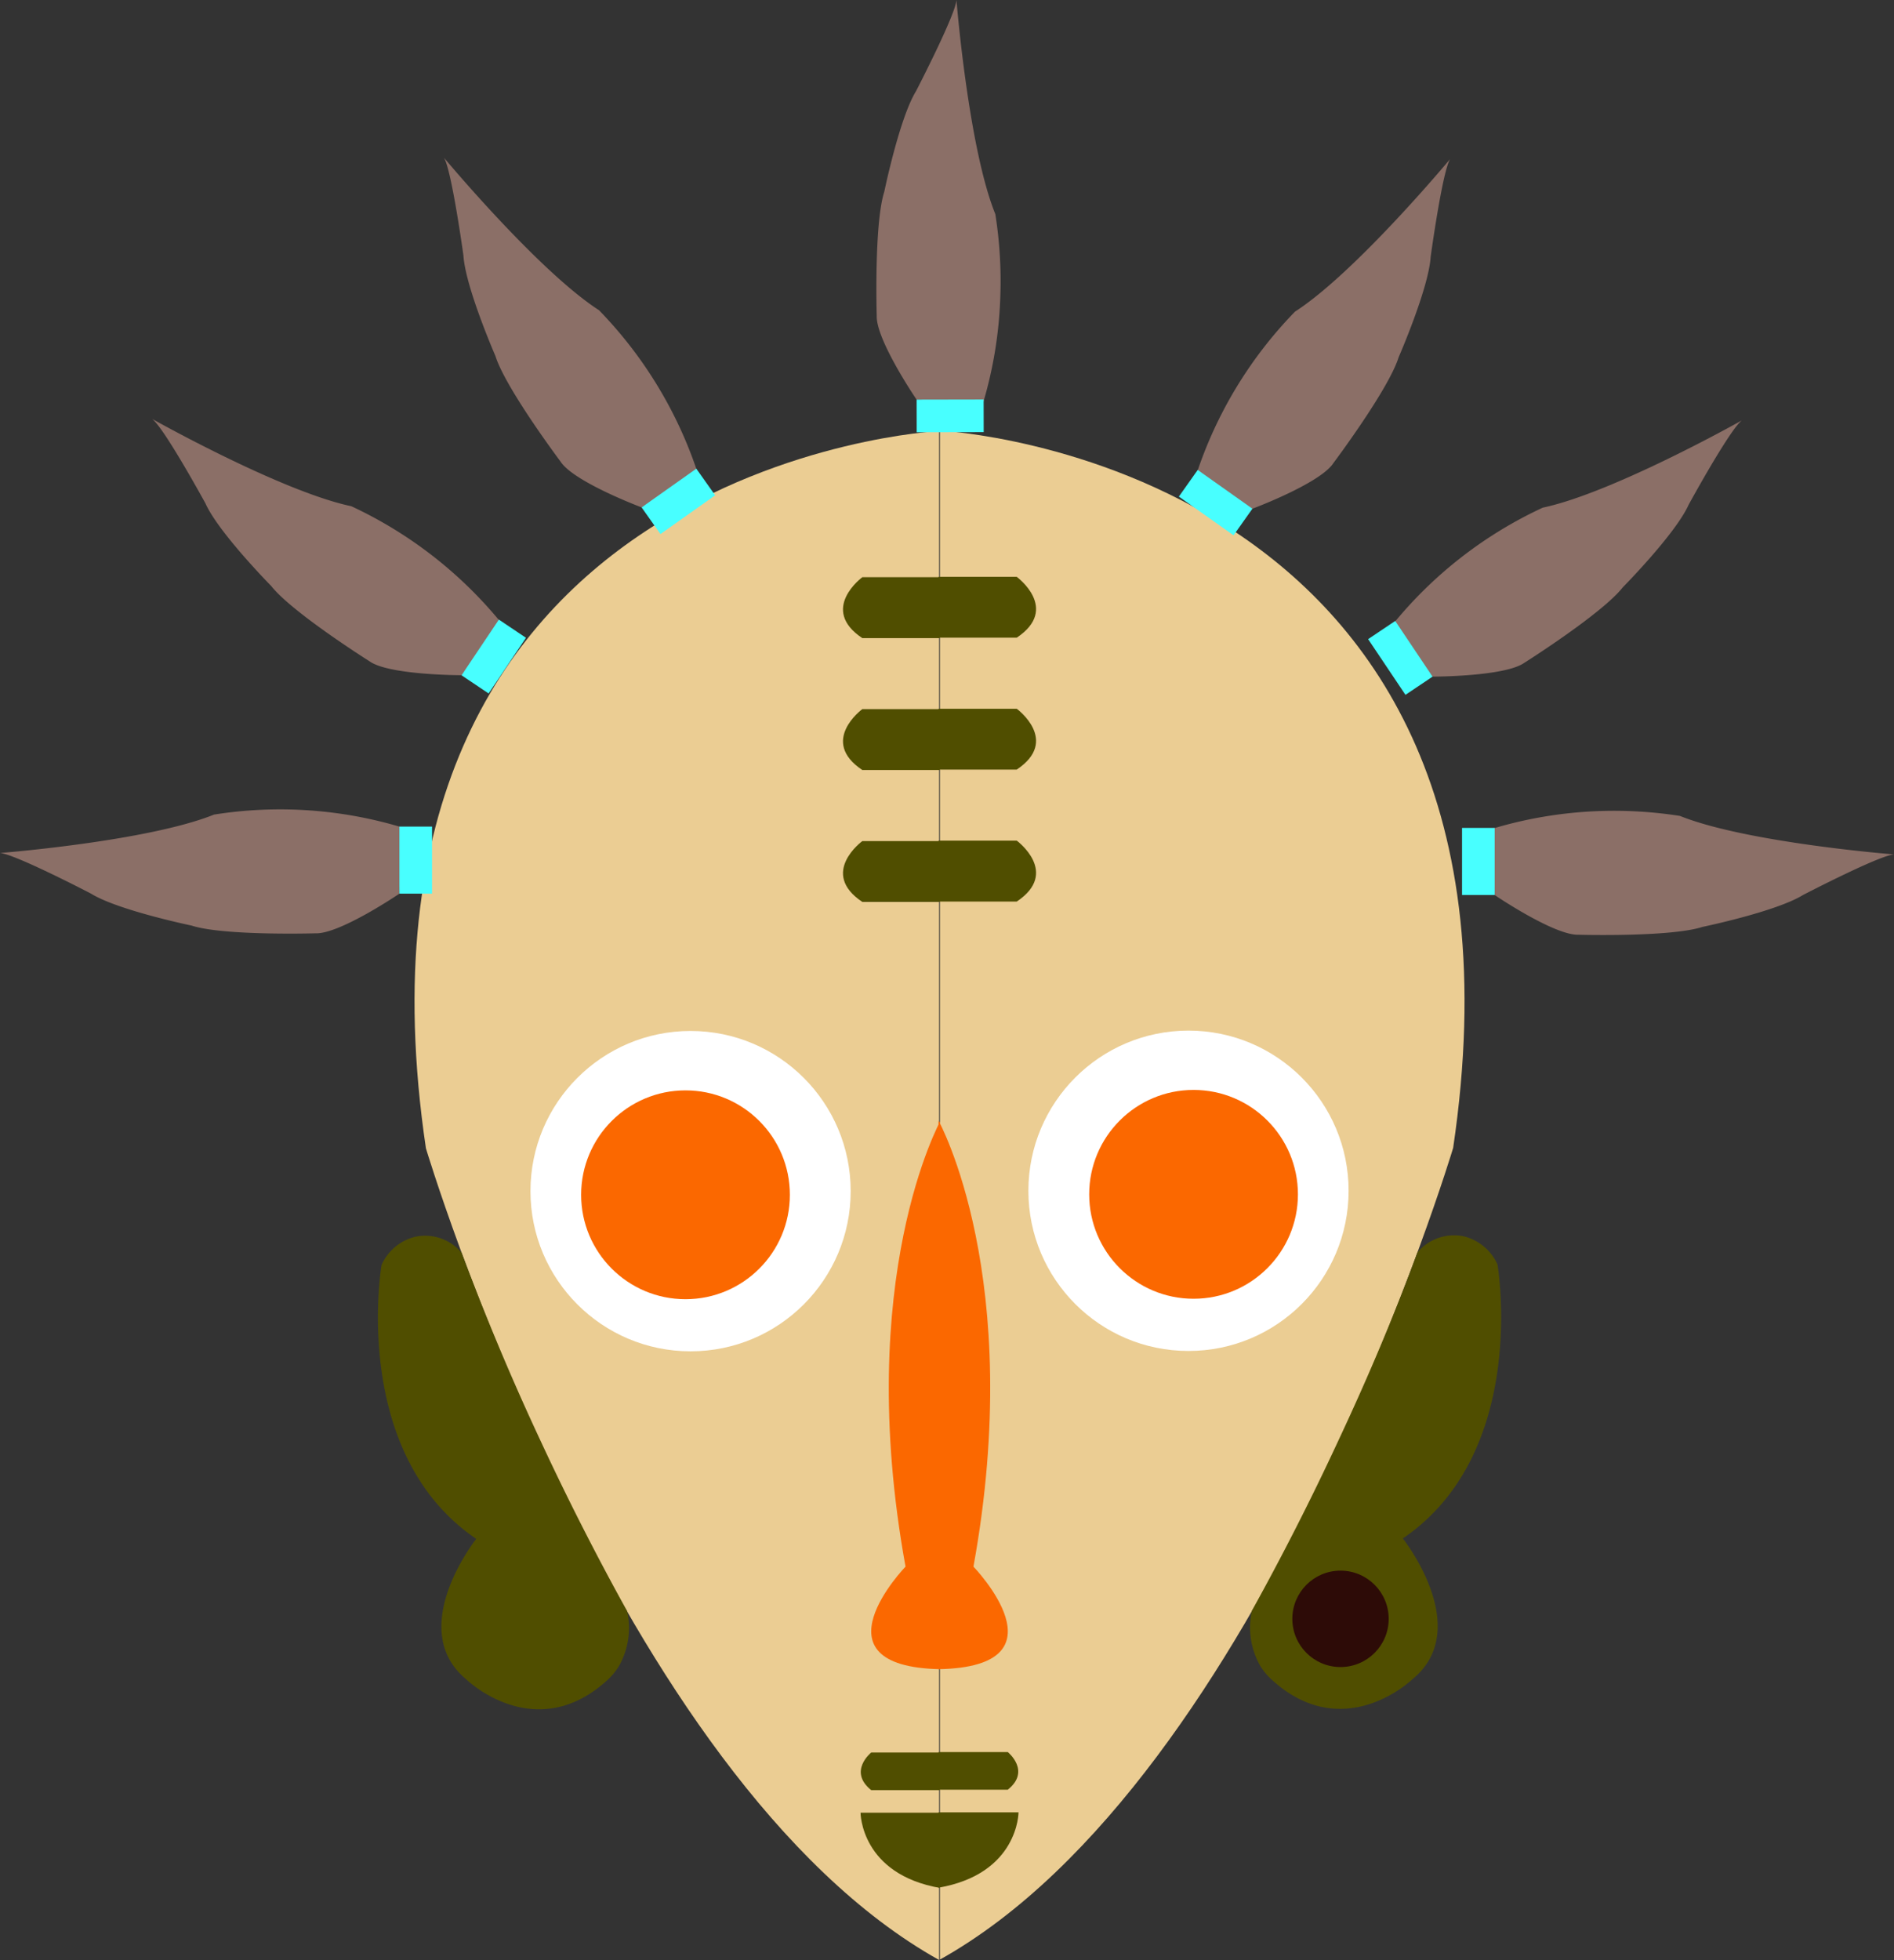 <svg xmlns="http://www.w3.org/2000/svg" viewBox="0 0 213.05 220.38"><rect x="0" y="0" width="213.05" height="220.38" fill="#333333" stroke="none"/><defs><style>.cls-1{fill:#ebcd93;}.cls-2{fill:#504e00;}.cls-3{fill:#fff;}.cls-4{fill:#fb6800;}.cls-5{fill:#2d0b07;}.cls-6{fill:#8b6f67;}.cls-7{fill:#48ffff;}</style></defs><title>Fichier 3</title><g id="Calque_2" data-name="Calque 2"><g id="SOUVENIR"><path class="cls-1" d="M105.64,48.46s-69.19,3.4-57.73,80.65c0,0,21.22,70.89,57.73,91.27Z"/><path class="cls-2" d="M105.8,64.9H97s-4.89,3.59,0,6.85h8.8Z"/><path class="cls-2" d="M105.8,79.73H97s-4.89,3.59,0,6.85h8.8Z"/><path class="cls-2" d="M105.8,94.57H97s-4.89,3.58,0,6.84h8.8Z"/><path class="cls-2" d="M105.8,197.05H98s-2.64,2.11,0,4.23h7.8Z"/><path class="cls-2" d="M105.8,203.82h-9s0,6.92,9,8.47Z"/><circle class="cls-3" cx="77.68" cy="133.93" r="18.01"/><path class="cls-4" d="M105.8,126s-9.84,17.7-3.94,50.15c0,0-10.9,11.26,3.94,11.53Z"/><circle class="cls-5" cx="60.58" cy="182.07" r="5.42"/><path class="cls-2" d="M51.92,140.85a5.37,5.37,0,0,0-5.17-1.8,5.6,5.6,0,0,0-3.83,3.18s-3.61,21.1,10.65,30.8c0,0-8,10.08-1.14,15.78,0,0,7.79,7.61,16,0a7.67,7.67,0,0,0,1.19-1.47,8.72,8.72,0,0,0,.93-6.18c-3.28-5.92-6.59-12.36-9.82-19.32C57.31,154.52,54.41,147.49,51.92,140.85Z"/><path class="cls-1" d="M105.73,48.42s69.19,3.39,57.73,80.65c0,0-21.22,70.88-57.73,91.26Z"/><path class="cls-2" d="M105.57,64.86h8.8s4.89,3.58,0,6.84h-8.8Z"/><path class="cls-2" d="M105.57,79.69h8.8s4.89,3.58,0,6.84h-8.8Z"/><path class="cls-2" d="M105.57,94.52h8.8s4.89,3.59,0,6.85h-8.8Z"/><path class="cls-2" d="M105.57,197h7.79s2.65,2.12,0,4.23h-7.79Z"/><path class="cls-2" d="M105.57,203.78h9s0,6.91-9,8.47Z"/><circle class="cls-3" cx="133.69" cy="133.89" r="18.01"/><circle class="cls-4" cx="77.11" cy="134.34" r="11.74"/><circle class="cls-4" cx="134.26" cy="134.29" r="11.74"/><path class="cls-4" d="M105.57,126s9.83,17.7,3.93,50.15c0,0,10.91,11.26-3.93,11.53Z"/><path class="cls-2" d="M159.45,140.81a5.38,5.38,0,0,1,5.17-1.81,5.65,5.65,0,0,1,3.83,3.18s3.61,21.11-10.65,30.8c0,0,8,10.08,1.14,15.78,0,0-7.79,7.61-16,0a7.38,7.38,0,0,1-1.19-1.47,8.72,8.72,0,0,1-.93-6.18c3.28-5.92,6.59-12.36,9.81-19.31C154.06,154.48,157,147.45,159.45,140.81Z"/><circle class="cls-5" cx="150.79" cy="182.02" r="5.42"/><path class="cls-6" d="M44.93,100.48s-6.71,4.56-9.44,4.46c0,0-10.34.3-13.94-.87,0,0-8.29-1.72-11.31-3.59,0,0-8.58-4.47-10.24-4.57,0,0,16.57-1.3,24.08-4.32A47.46,47.46,0,0,1,45.45,93.1Q45.18,96.79,44.93,100.48Z"/><path class="cls-6" d="M51.92,75.92s-8.12,0-10.33-1.55c0,0-8.75-5.51-11.09-8.49,0,0-5.92-6-7.39-9.28,0,0-4.64-8.49-6-9.5,0,0,14.49,8.15,22.41,9.82a47.77,47.77,0,0,1,16.9,13.16Z"/><rect class="cls-7" x="51.77" y="71.98" width="7.54" height="3.67" transform="translate(-36.7 78.83) rotate(-56.15)"/><path class="cls-6" d="M72.17,57.05s-7.6-2.85-9.1-5.13c0,0-6.21-8.27-7.34-11.89,0,0-3.38-7.75-3.6-11.3,0,0-1.32-9.58-2.19-11,0,0,10.64,12.77,17.44,17.15A47.65,47.65,0,0,1,78.49,53.2Z"/><rect class="cls-7" x="72.54" y="54.53" width="7.54" height="3.67" transform="translate(-18.54 54.45) rotate(-35.29)"/><path class="cls-6" d="M103.11,44.94s-4.58-6.71-4.49-9.44c0,0-.31-10.33.85-13.94,0,0,1.71-8.29,3.57-11.31,0,0,4.45-8.59,4.55-10.25,0,0,1.33,16.57,4.37,24.07a48,48,0,0,1,.57,9,47.15,47.15,0,0,1-2,12.42Z"/><rect class="cls-7" x="103.11" y="44.93" width="7.54" height="3.67" transform="translate(-0.09 0.2) rotate(-0.11)"/><path class="cls-6" d="M168.12,100.63s6.72,4.57,9.45,4.47c0,0,10.33.29,13.94-.88,0,0,8.29-1.72,11.31-3.59,0,0,8.58-4.46,10.23-4.56,0,0-16.57-1.31-24.08-4.33a48.09,48.09,0,0,0-8.94-.55,47.48,47.48,0,0,0-12.42,2.07Z"/><path class="cls-6" d="M161.13,76.08s8.12,0,10.33-1.55c0,0,8.75-5.52,11.09-8.5,0,0,5.93-6,7.4-9.28,0,0,4.64-8.49,6-9.49,0,0-14.49,8.15-22.41,9.82a47.46,47.46,0,0,0-16.9,13.16Z"/><rect class="cls-7" x="155.68" y="70.2" width="3.67" height="7.54" transform="translate(-14.5 100.28) rotate(-33.85)"/><path class="cls-6" d="M140.88,57.2s7.61-2.84,9.1-5.12c0,0,6.21-8.27,7.34-11.89,0,0,3.39-7.76,3.61-11.31,0,0,1.31-9.58,2.19-11,0,0-10.64,12.78-17.45,17.16a47.49,47.49,0,0,0-11.1,18.31Z"/><rect class="cls-7" x="134.91" y="52.75" width="3.67" height="7.54" transform="translate(11.61 135.48) rotate(-54.71)"/><rect class="cls-7" x="164.46" y="93.09" width="3.67" height="7.54"/><rect class="cls-7" x="44.93" y="92.94" width="3.67" height="7.54"/></g></g></svg>